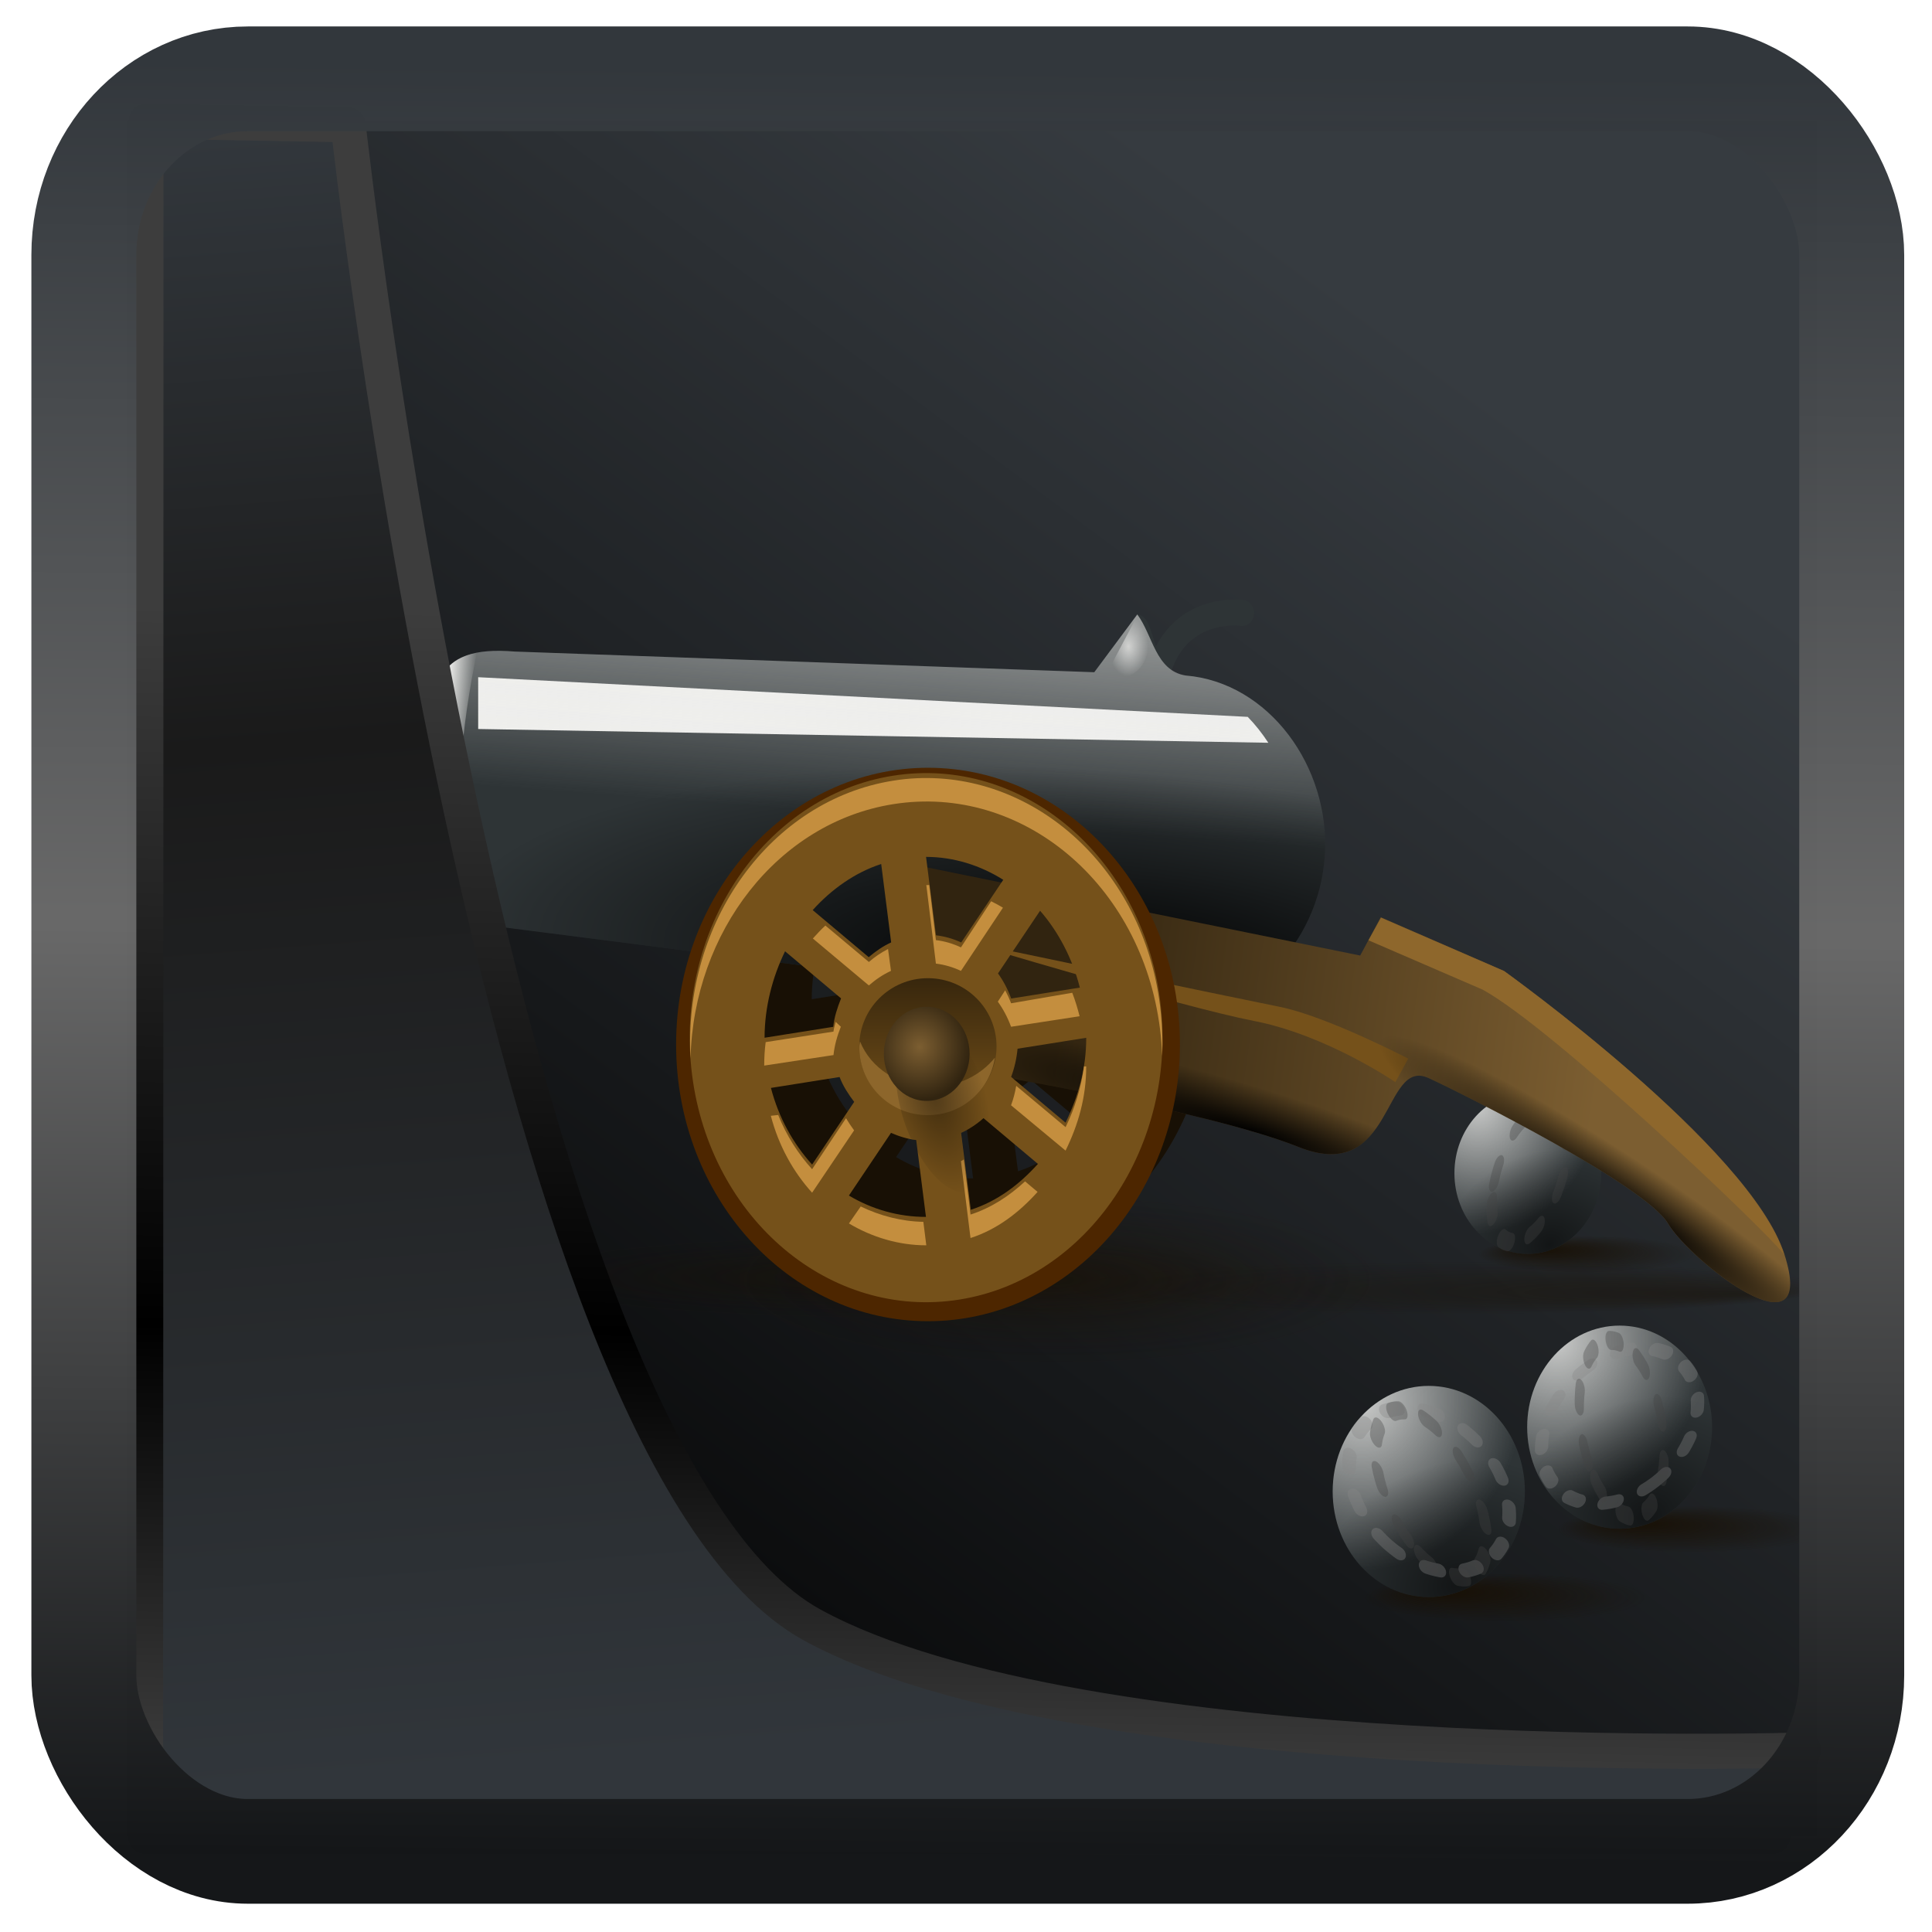 <?xml version="1.0" encoding="UTF-8" standalone="no"?>
<!-- Created with Inkscape (http://www.inkscape.org/) -->

<svg
  width="32"
  height="32"
  version="1.1"
  viewBox="0 0 32 32"
  id="svg22"
  xmlns:xlink="http://www.w3.org/1999/xlink"
  xmlns="http://www.w3.org/2000/svg"
  xmlns:svg="http://www.w3.org/2000/svg">
 <defs
   id="defs12">
  <linearGradient
    id="linearGradient917">
   <stop
     style="stop-color:#000000;stop-opacity:0.996"
     offset="0"
     id="stop913" />
   <stop
     style="stop-color:#353a3f;stop-opacity:0.996"
     offset="1"
     id="stop915" />
  </linearGradient>
  <linearGradient
    id="linearGradient1005-3-3"
    x1="5.253"
    x2="9.382"
    y1="15.383"
    y2="2.942"
    gradientTransform="matrix(1,0,0,1,1.632,-0.617)"
    gradientUnits="userSpaceOnUse">
   <stop
     stop-color="#fa8200"
     offset="0"
     id="stop2" />
   <stop
     stop-color="#ff9600"
     offset=".37"
     id="stop4" />
   <stop
     stop-color="#ffb400"
     offset="1"
     id="stop6" />
  </linearGradient>
  <filter
    id="filter4014"
    x="-0.062"
    y="-0.058"
    width="1.125"
    height="1.115"
    color-interpolation-filters="sRGB">
   <feGaussianBlur
     stdDeviation="1.094"
     id="feGaussianBlur9" />
  </filter>
  <linearGradient
    xlink:href="#linearGradient3487"
    id="linearGradient3403"
    gradientUnits="userSpaceOnUse"
    x1="6.949"
    y1="4.555"
    x2="11.215"
    y2="59.052" />
  <linearGradient
    id="linearGradient3487">
   <stop
     style="stop-color:#32373c;stop-opacity:1"
     offset="0"
     id="stop3481" />
   <stop
     id="stop3483"
     offset="0.368"
     style="stop-color:#1a1a1a;stop-opacity:1" />
   <stop
     style="stop-color:#31363b;stop-opacity:1"
     offset="1"
     id="stop3485" />
  </linearGradient>
  <linearGradient
    xlink:href="#linearGradient20604"
    id="linearGradient20558"
    gradientUnits="userSpaceOnUse"
    x1="25.802"
    y1="20.374"
    x2="25.111"
    y2="58.913" />
  <linearGradient
    id="linearGradient20604">
   <stop
     id="stop20598"
     offset="0"
     style="stop-color:#3d3d3d;stop-opacity:1" />
   <stop
     style="stop-color:#000000;stop-opacity:1"
     offset="0.618"
     id="stop20600" />
   <stop
     id="stop20602"
     offset="1"
     style="stop-color:#3d3d3d;stop-opacity:1" />
  </linearGradient>
  <filter
    style="color-interpolation-filters:sRGB"
    id="filter20720"
    x="-0.011"
    y="-0.01"
    width="1.021"
    height="1.02">
   <feGaussianBlur
     stdDeviation="0"
     id="feGaussianBlur20722" />
  </filter>
  <linearGradient
    gradientTransform="translate(0.361,-0.13)"
    xlink:href="#linearGradient4555"
    id="linearGradient4557"
    x1="43.5"
    y1="64.012"
    x2="44.142"
    y2="0.306"
    gradientUnits="userSpaceOnUse" />
  <linearGradient
    id="linearGradient4555">
   <stop
     style="stop-color:#141618;stop-opacity:1"
     offset="0"
     id="stop4551" />
   <stop
     id="stop4559"
     offset="0.518"
     style="stop-color:#686868;stop-opacity:1" />
   <stop
     style="stop-color:#31363b;stop-opacity:1"
     offset="1"
     id="stop4553" />
  </linearGradient>
  <filter
    style="color-interpolation-filters:sRGB"
    id="filter4601"
    x="-0.03"
    width="1.059"
    y="-0.03"
    height="1.059">
   <feGaussianBlur
     stdDeviation="0"
     id="feGaussianBlur4603" />
  </filter>
  <linearGradient
    xlink:href="#linearGradient917"
    id="linearGradient919"
    x1="7.401"
    y1="41.743"
    x2="33.063"
    y2="7.107"
    gradientUnits="userSpaceOnUse"
    gradientTransform="scale(0.665)" />
  <radialGradient
    xlink:href="#linearGradient4755"
    id="radialGradient5079"
    gradientUnits="userSpaceOnUse"
    gradientTransform="matrix(1,0,0,0.156,0,45.793)"
    cx="56.954"
    cy="54.229"
    fx="53.997"
    fy="52.576"
    r="5.785" />
  <linearGradient
    id="linearGradient4755">
   <stop
     style="stop-color:#181005;stop-opacity:1;"
     offset="0"
     id="stop4757" />
   <stop
     style="stop-color:#181005;stop-opacity:0;"
     offset="1"
     id="stop4759" />
  </linearGradient>
  <filter
    id="filter5051"
    x="-0.059"
    width="1.118"
    y="-0.379"
    height="1.759">
   <feGaussianBlur
     stdDeviation="0.284"
     id="feGaussianBlur5053" />
  </filter>
  <radialGradient
    xlink:href="#linearGradient4372"
    id="radialGradient5081"
    gradientUnits="userSpaceOnUse"
    gradientTransform="matrix(1.561,-0.595,0.563,1.476,-55.979,7.035)"
    cx="48.188"
    cy="44.478"
    fx="48.188"
    fy="44.478"
    r="6.107" />
  <linearGradient
    id="linearGradient4372">
   <stop
     style="stop-color:#eeeeec;stop-opacity:1;"
     offset="0"
     id="stop4374" />
   <stop
     style="stop-color:#eeeeec;stop-opacity:0;"
     offset="1"
     id="stop4376" />
  </linearGradient>
  <radialGradient
    xlink:href="#linearGradient4451"
    id="radialGradient5083"
    gradientUnits="userSpaceOnUse"
    gradientTransform="matrix(1.46,-0.383,0.295,1.123,-39.186,12.505)"
    cx="50.205"
    cy="54.55"
    fx="50.205"
    fy="54.55"
    r="6.107" />
  <linearGradient
    id="linearGradient4451">
   <stop
     style="stop-color:#000000;stop-opacity:1;"
     offset="0"
     id="stop4453" />
   <stop
     style="stop-color:#000000;stop-opacity:0;"
     offset="1"
     id="stop4455" />
  </linearGradient>
  <filter
    id="filter4925"
    x="-0.192"
    width="1.386"
    y="-0.194"
    height="1.387">
   <feGaussianBlur
     stdDeviation="0.642"
     id="feGaussianBlur4927" />
  </filter>
  <radialGradient
    xlink:href="#linearGradient4755"
    id="radialGradient4777"
    cx="22.82"
    cy="44.008"
    fx="36.062"
    fy="48.138"
    r="16.521"
    gradientTransform="matrix(1,0,0,0.097,0,39.727)"
    gradientUnits="userSpaceOnUse" />
  <filter
    id="filter4831"
    x="-0.067"
    width="1.134"
    y="-0.687"
    height="2.373">
   <feGaussianBlur
     stdDeviation="0.92"
     id="feGaussianBlur4833" />
  </filter>
  <radialGradient
    xlink:href="#linearGradient4755"
    id="radialGradient4769"
    cx="22.82"
    cy="44.008"
    fx="22.82"
    fy="44.008"
    r="16.521"
    gradientTransform="matrix(1,0,0,0.097,0,39.727)"
    gradientUnits="userSpaceOnUse" />
  <filter
    id="filter4827"
    x="-0.053"
    width="1.107"
    y="-0.549"
    height="2.099">
   <feGaussianBlur
     stdDeviation="0.736"
     id="feGaussianBlur4829" />
  </filter>
  <radialGradient
    xlink:href="#linearGradient4755"
    id="radialGradient4761"
    cx="29.184"
    cy="47.287"
    fx="29.184"
    fy="47.287"
    r="10.285"
    gradientTransform="matrix(1,0,0,0.425,0,27.19)"
    gradientUnits="userSpaceOnUse" />
  <filter
    id="filter4835"
    x="-0.086"
    width="1.171"
    y="-0.201"
    height="1.402">
   <feGaussianBlur
     stdDeviation="0.733"
     id="feGaussianBlur4837" />
  </filter>
  <filter
    id="filter4520"
    x="-0.038"
    width="1.077"
    y="-0.509"
    height="2.018">
   <feGaussianBlur
     stdDeviation="0.537"
     id="feGaussianBlur4522" />
  </filter>
  <linearGradient
    xlink:href="#linearGradient4372"
    id="linearGradient4380"
    x1="22.414"
    y1="11.253"
    x2="21.388"
    y2="26.344"
    gradientUnits="userSpaceOnUse" />
  <radialGradient
    xlink:href="#linearGradient4451"
    id="radialGradient4457"
    cx="31.686"
    cy="41.323"
    fx="31.686"
    fy="41.323"
    r="19.157"
    gradientTransform="matrix(1.427,0.087,-0.024,0.4,-12.522,13.054)"
    gradientUnits="userSpaceOnUse" />
  <linearGradient
    xlink:href="#linearGradient4531"
    id="linearGradient4537"
    x1="52.909"
    y1="38.364"
    x2="30.182"
    y2="34.909"
    gradientUnits="userSpaceOnUse" />
  <linearGradient
    id="linearGradient4531">
   <stop
     style="stop-color:#7c5e31;stop-opacity:1"
     offset="0"
     id="stop4533" />
   <stop
     style="stop-color:#312410;stop-opacity:1"
     offset="1"
     id="stop4535" />
  </linearGradient>
  <radialGradient
    xlink:href="#linearGradient4451"
    id="radialGradient4541"
    cx="54.891"
    cy="89.021"
    fx="54.891"
    fy="89.021"
    r="18.692"
    gradientTransform="matrix(0.572,0.35,-0.049,0.079,27.52,15.386)"
    gradientUnits="userSpaceOnUse" />
  <radialGradient
    xlink:href="#linearGradient4451"
    id="radialGradient4553"
    gradientUnits="userSpaceOnUse"
    gradientTransform="matrix(0.66,0.185,-0.025,0.09,21.173,19.112)"
    cx="31.907"
    cy="151.55"
    fx="31.907"
    fy="151.55"
    r="18.692" />
  <radialGradient
    xlink:href="#linearGradient4372"
    id="radialGradient4395"
    cx="4.425"
    cy="24.144"
    fx="4.425"
    fy="24.144"
    r="1.168"
    gradientTransform="matrix(1,0,-6.8269758e-8,7.214,1.6482895e-6,-154.015)"
    gradientUnits="userSpaceOnUse" />
  <filter
    id="filter4445"
    x="-0.29"
    width="1.58"
    y="-0.066"
    height="1.132">
   <feGaussianBlur
     stdDeviation="0.283"
     id="feGaussianBlur4447" />
  </filter>
  <filter
    id="filter4590"
    x="-0.034"
    y="-0.038"
    width="1.068"
    height="1.075">
   <feGaussianBlur
     stdDeviation="0.284"
     id="feGaussianBlur4592" />
  </filter>
  <linearGradient
    xlink:href="#linearGradient4451"
    id="linearGradient4602"
    x1="24.727"
    y1="6.273"
    x2="24.727"
    y2="45.091"
    gradientUnits="userSpaceOnUse" />
  <filter
    id="filter4709"
    x="-0.046"
    y="-0.046"
    width="1.092"
    height="1.092">
   <feGaussianBlur
     stdDeviation="0.39"
     id="feGaussianBlur4711" />
  </filter>
  <filter
    id="filter4645"
    x="-0.076"
    width="1.153"
    y="-0.154"
    height="1.309">
   <feGaussianBlur
     stdDeviation="0.183"
     id="feGaussianBlur4647" />
  </filter>
  <radialGradient
    xlink:href="#linearGradient4451"
    id="radialGradient4725"
    gradientUnits="userSpaceOnUse"
    gradientTransform="matrix(1.399,-1.051,1.291,2.85,-55.576,-37.663)"
    cx="24.868"
    cy="35.445"
    fx="24.868"
    fy="35.445"
    r="1.273" />
  <radialGradient
    xlink:href="#linearGradient4531"
    id="radialGradient4721"
    cx="24.868"
    cy="35.445"
    fx="24.868"
    fy="35.445"
    r="1.273"
    gradientUnits="userSpaceOnUse"
    gradientTransform="matrix(1.17,-0.185,0.177,1.117,-10.488,0.456)" />
  <radialGradient
    xlink:href="#linearGradient4372"
    id="radialGradient4743"
    cx="32.844"
    cy="19.984"
    fx="32.844"
    fy="19.984"
    r="0.844"
    gradientTransform="matrix(1,0,0,1.362,0.386,-7.303)"
    gradientUnits="userSpaceOnUse" />
  <radialGradient
    xlink:href="#linearGradient4755"
    id="radialGradient4969"
    cx="56.954"
    cy="54.229"
    fx="53.997"
    fy="52.576"
    r="5.785"
    gradientTransform="matrix(1,0,0,0.156,0,45.793)"
    gradientUnits="userSpaceOnUse" />
  <radialGradient
    xlink:href="#linearGradient4372"
    id="radialGradient4881"
    gradientUnits="userSpaceOnUse"
    gradientTransform="matrix(1.561,-0.595,0.563,1.476,-55.979,7.035)"
    cx="48.188"
    cy="44.478"
    fx="48.188"
    fy="44.478"
    r="6.107" />
  <radialGradient
    xlink:href="#linearGradient4451"
    id="radialGradient4877"
    cx="50.205"
    cy="54.55"
    fx="50.205"
    fy="54.55"
    r="6.107"
    gradientUnits="userSpaceOnUse"
    gradientTransform="matrix(1.46,-0.383,0.295,1.123,-39.186,12.505)" />
  <filter
    id="filter4957"
    x="-0.162"
    width="1.323"
    y="-0.162"
    height="1.323">
   <feGaussianBlur
     stdDeviation="0.605"
     id="feGaussianBlur4959" />
  </filter>
  <radialGradient
    xlink:href="#linearGradient4755"
    id="radialGradient5099"
    gradientUnits="userSpaceOnUse"
    gradientTransform="matrix(1,0,0,0.156,0,45.793)"
    cx="56.954"
    cy="54.229"
    fx="53.997"
    fy="52.576"
    r="5.785" />
  <radialGradient
    xlink:href="#linearGradient4372"
    id="radialGradient5101"
    gradientUnits="userSpaceOnUse"
    gradientTransform="matrix(1.561,-0.595,0.563,1.476,-55.979,7.035)"
    cx="48.188"
    cy="44.478"
    fx="48.188"
    fy="44.478"
    r="6.107" />
  <radialGradient
    xlink:href="#linearGradient4451"
    id="radialGradient5103"
    gradientUnits="userSpaceOnUse"
    gradientTransform="matrix(1.46,-0.383,0.295,1.123,-39.186,12.505)"
    cx="50.205"
    cy="54.55"
    fx="50.205"
    fy="54.55"
    r="6.107" />
 </defs>
 <rect
   style="display:inline;fill:url(#linearGradient919);fill-opacity:1;fill-rule:evenodd;stroke:none;stroke-width:0.617;stroke-linejoin:round;stroke-miterlimit:7.8"
   id="rect1192"
   width="27.986"
   height="28.404"
   x="2.103"
   y="2.007"
   ry="0" />
 <g
   id="g1002"
   transform="matrix(0.406,0,0,0.446,1.718,2.383)">
  <g
    id="g5065"
    transform="matrix(0.764,0,0,0.764,16.799,-0.007)">
   <ellipse
     style="opacity:1;fill:url(#radialGradient5079);fill-opacity:1;fill-rule:nonzero;stroke:none;stroke-width:0.526;stroke-linecap:round;stroke-linejoin:round;stroke-miterlimit:4;stroke-dasharray:0.526, 1.052;stroke-dashoffset:0;stroke-opacity:1;filter:url(#filter5051)"
     id="path5067"
     transform="translate(0.257,-0.257)"
     cx="56.954"
     cy="54.229"
     rx="5.785"
     ry="0.9" />
   <circle
     style="opacity:1;fill:#2e3436;fill-opacity:1;fill-rule:nonzero;stroke:none;stroke-width:1;stroke-linecap:round;stroke-linejoin:round;stroke-miterlimit:4;stroke-dasharray:none;stroke-dashoffset:0;stroke-opacity:1"
     id="path5069"
     transform="matrix(0.642,0,0,0.642,22.981,18.491)"
     cx="48.405"
     cy="49.151"
     r="6.107" />
   <circle
     style="opacity:0.801;fill:url(#radialGradient5081);fill-opacity:1;fill-rule:nonzero;stroke:none;stroke-width:1;stroke-linecap:round;stroke-linejoin:round;stroke-miterlimit:4;stroke-dasharray:none;stroke-dashoffset:0;stroke-opacity:1"
     id="path5071"
     transform="matrix(0.642,0,0,0.642,22.981,18.491)"
     cx="48.405"
     cy="49.151"
     r="6.107" />
   <circle
     id="path5073"
     style="opacity:0.593;fill:url(#radialGradient5083);fill-opacity:1;fill-rule:nonzero;stroke:none;stroke-width:1;stroke-linecap:round;stroke-linejoin:round;stroke-miterlimit:4;stroke-dasharray:none;stroke-dashoffset:0;stroke-opacity:1"
     transform="matrix(0.642,0,0,0.642,22.981,18.491)"
     cx="48.405"
     cy="49.151"
     r="6.107" />
   <circle
     id="path5077"
     style="opacity:0.593;fill:none;fill-opacity:1;fill-rule:nonzero;stroke:#424242;stroke-width:1.664;stroke-linecap:round;stroke-linejoin:round;stroke-miterlimit:4;stroke-dasharray:1.664, 3.328;stroke-dashoffset:0;stroke-opacity:1;filter:url(#filter4925)"
     transform="matrix(-0.31,0.059,0.114,-0.532,63.548,73.429)"
     cx="48.405"
     cy="49.151"
     r="6.107" />
  </g>
  <ellipse
    transform="matrix(0.962,0,0,0.615,32.463,15.428)"
    id="path4753"
    style="opacity:0.714;fill:url(#radialGradient4777);fill-opacity:1;fill-rule:nonzero;stroke:none;stroke-width:1;stroke-linecap:round;stroke-linejoin:round;stroke-miterlimit:4;stroke-dasharray:none;stroke-dashoffset:0;stroke-opacity:1;filter:url(#filter4831)"
    cx="22.82"
    cy="44.008"
    rx="16.521"
    ry="1.607" />
  <ellipse
    style="opacity:0.714;fill:url(#radialGradient4769);fill-opacity:1;fill-rule:nonzero;stroke:none;stroke-width:1;stroke-linecap:round;stroke-linejoin:round;stroke-miterlimit:4;stroke-dasharray:none;stroke-dashoffset:0;stroke-opacity:1;filter:url(#filter4827)"
    id="path4749"
    transform="matrix(0.962,0,0,0.962,10.087,-0.238)"
    cx="22.82"
    cy="44.008"
    rx="16.521"
    ry="1.607" />
  <ellipse
    style="opacity:0.714;fill:url(#radialGradient4761);fill-opacity:1;fill-rule:nonzero;stroke:none;stroke-width:1;stroke-linecap:round;stroke-linejoin:round;stroke-miterlimit:4;stroke-dasharray:none;stroke-dashoffset:0;stroke-opacity:1;filter:url(#filter4835)"
    id="path4751"
    transform="matrix(1.292,0,0,0.721,1.121,8.1)"
    cx="29.184"
    cy="47.287"
    rx="10.285"
    ry="4.371" />
  <path
    id="path4747"
    d="m 25.237,23.412 c 5.471,-0.792 10.557,3.101 11.334,8.675 0.777,5.574 -3.044,10.756 -8.515,11.547 -5.471,0.792 -10.556,-3.101 -11.334,-8.675 -0.777,-5.574 3.044,-10.756 8.514,-11.547 z m 1.407,3.132 0.422,3.027 c 0.375,0.042 0.731,0.133 1.069,0.278 l 1.784,-2.42 c -0.981,-0.56 -2.099,-0.884 -3.276,-0.885 z m -1.902,0.275 c -1.117,0.33 -2.112,0.979 -2.905,1.779 l 2.376,1.818 c 0.283,-0.224 0.612,-0.429 0.951,-0.57 z m 6.738,1.804 -1.785,2.42 c 0.231,0.291 0.416,0.614 0.56,0.969 l 2.912,-0.421 C 32.847,30.456 32.253,29.431 31.48,28.624 Z m -10.815,1.565 c -0.534,0.998 -0.868,2.153 -0.869,3.338 l 2.912,-0.421 c 0.045,-0.392 0.179,-0.745 0.332,-1.098 z m 12.772,3.34 -2.912,0.421 c -0.041,0.382 -0.131,0.744 -0.273,1.089 l 2.308,1.766 c 0.534,-0.994 0.879,-2.085 0.877,-3.277 z m -10.459,1.514 -2.912,0.421 c 0.329,1.151 0.946,2.155 1.746,2.959 l 1.784,-2.42 C 23.353,35.707 23.129,35.406 22.978,35.042 Z m 6.102,1.588 c -0.286,0.235 -0.603,0.423 -0.951,0.57 l 0.414,2.967 c 1.124,-0.33 2.057,-0.971 2.845,-1.771 z m -3.922,0.568 -1.785,2.42 c 0.976,0.532 2.108,0.827 3.267,0.824 l -0.414,-2.967 c -0.365,-0.039 -0.736,-0.143 -1.069,-0.278 z"
    style="fill:#181005;fill-opacity:1;fill-rule:nonzero;stroke:none;stroke-width:0.5;stroke-linecap:round;stroke-linejoin:round;stroke-miterlimit:4;stroke-dasharray:none;stroke-dashoffset:0;stroke-opacity:1"
    transform="matrix(0.962,0,0,0.962,9.84,-0.486)" />
  <path
    style="fill:none;fill-rule:evenodd;stroke:#2e3436;stroke-width:1px;stroke-linecap:round;stroke-linejoin:miter;stroke-opacity:1"
    d="m 34.455,21.059 c 0.771,-2.828 3.6,-2.443 3.6,-2.443"
    id="path4730"
    transform="matrix(0.962,0,0,0.962,9.84,-0.486)" />
  <path
    style="fill:#2e3436;fill-opacity:1;fill-rule:nonzero;stroke:none;stroke-width:1;stroke-linecap:round;stroke-linejoin:round;stroke-miterlimit:4;stroke-dashoffset:0;stroke-opacity:1"
    d="M 35.651,21.028 C 34.063,20.921 34.499,18.75 33.602,18.671 L 31.778,20.902 7.207,20.104 c -3.527,-0.262 -3.586,1.325 -3.831,4.755 -0.245,3.43 -0.454,5.598 3.073,5.859 L 34.724,34.001 c 3.527,0.262 6.585,-2.584 6.83,-6.014 0.245,-3.43 -2.376,-6.697 -5.903,-6.959 z"
    id="path4129"
    transform="matrix(0.962,0,0,0.962,9.84,-0.486)" />
  <path
    style="fill:#eeeeec;fill-opacity:1;fill-rule:evenodd;stroke:none;stroke-width:1px;stroke-linecap:butt;stroke-linejoin:miter;stroke-opacity:1;filter:url(#filter4520)"
    d="m 5.651,21.094 v 2 L 39.159,23.625 c -0.256,-0.358 -0.553,-0.701 -0.873,-1 z"
    id="path4459"
    transform="matrix(0.962,0,0,0.962,9.84,-0.486)" />
  <path
    id="path4370"
    d="M 35.651,21.028 C 34.372,20.838 34.266,19.475 33.602,18.671 L 31.778,20.902 7.207,20.104 c -3.527,-0.262 -3.586,1.325 -3.831,4.755 -0.245,3.43 -0.454,5.598 3.073,5.859 L 34.724,34.001 c 3.527,0.262 6.585,-2.584 6.83,-6.014 0.245,-3.43 -2.376,-6.697 -5.903,-6.959 z"
    style="fill:url(#linearGradient4380);fill-opacity:1;fill-rule:nonzero;stroke:none;stroke-width:1;stroke-linecap:round;stroke-linejoin:round;stroke-miterlimit:4;stroke-dashoffset:0;stroke-opacity:1"
    transform="matrix(0.962,0,0,0.962,9.84,-0.486)" />
  <path
    style="fill:url(#radialGradient4457);fill-opacity:1;fill-rule:nonzero;stroke:none;stroke-width:1;stroke-linecap:round;stroke-linejoin:round;stroke-miterlimit:4;stroke-dashoffset:0;stroke-opacity:1"
    d="m 35.651,21.028 c -2.968,0.647 -1.515,-1.482 -2.049,-2.358 L 31.778,20.902 7.207,20.104 c -3.527,-0.262 -3.586,1.325 -3.831,4.755 -0.245,3.43 -0.454,5.598 3.073,5.859 L 34.724,34.001 c 3.527,0.262 6.585,-2.584 6.83,-6.014 0.245,-3.43 -2.376,-6.697 -5.903,-6.959 z"
    id="path4449"
    transform="matrix(0.962,0,0,0.962,9.84,-0.486)" />
  <path
    style="fill:url(#linearGradient4537);fill-opacity:1;fill-rule:evenodd;stroke:none;stroke-width:1;stroke-linecap:butt;stroke-linejoin:miter;stroke-miterlimit:4;stroke-dasharray:none;stroke-opacity:1"
    d="m 23.905,28.292 19.15,3.547 0.87,-1.478 5.223,2.069 c 0,0 10.445,6.799 11.896,10.938 1.451,4.139 -4.002,0.257 -4.933,-1.182 -0.955,-1.478 -8.734,-5.026 -10.155,-5.617 -1.956,-0.814 -1.451,4.139 -5.513,2.661 -4.062,-1.478 -14.217,-2.956 -14.217,-2.956 z"
    id="path4131"
    transform="matrix(0.962,0,0,0.962,9.84,-0.486)" />
  <path
    style="fill:#75511a;fill-opacity:1;fill-rule:evenodd;stroke:none;stroke-width:1px;stroke-linecap:butt;stroke-linejoin:miter;stroke-opacity:1"
    d="m 26.182,31.273 c 0,0 11.455,2.182 13.455,2.545 2,0.364 5.455,2 5.455,2 l -0.545,0.909 c 0,0 -2.909,-1.818 -6,-2.364 -3.091,-0.545 -12.364,-3.091 -12.364,-3.091 z"
    id="path4529"
    transform="matrix(0.962,0,0,0.962,9.84,-0.486)" />
  <path
    id="path4539"
    d="m 23.905,28.292 19.15,3.547 0.87,-1.478 5.223,2.069 c 0,0 10.445,6.799 11.896,10.938 1.451,4.139 -4.002,0.257 -4.933,-1.182 -0.955,-1.478 -8.734,-5.026 -10.155,-5.617 -1.956,-0.814 -1.451,4.139 -5.513,2.661 -4.062,-1.478 -14.217,-2.956 -14.217,-2.956 z"
    style="fill:url(#radialGradient4541);fill-opacity:1;fill-rule:evenodd;stroke:none;stroke-width:1;stroke-linecap:butt;stroke-linejoin:miter;stroke-miterlimit:4;stroke-dasharray:none;stroke-opacity:1"
    transform="matrix(0.962,0,0,0.962,9.84,-0.486)" />
  <path
    style="fill:url(#radialGradient4553);fill-opacity:1;fill-rule:evenodd;stroke:none;stroke-width:1;stroke-linecap:butt;stroke-linejoin:miter;stroke-miterlimit:4;stroke-dasharray:none;stroke-opacity:1"
    d="m 23.905,28.292 19.15,3.547 0.87,-1.478 5.223,2.069 c 0,0 10.445,6.799 11.896,10.938 1.451,4.139 -4.002,0.257 -4.933,-1.182 -0.955,-1.478 -8.734,-5.026 -10.155,-5.617 -1.956,-0.814 -1.451,4.139 -5.513,2.661 -4.062,-1.478 -14.217,-2.956 -14.217,-2.956 z"
    id="path4551"
    transform="matrix(0.962,0,0,0.962,9.84,-0.486)" />
  <circle
    style="opacity:1;fill:none;fill-opacity:0.5;fill-rule:nonzero;stroke:#4d2600;stroke-width:1;stroke-linecap:round;stroke-linejoin:round;stroke-miterlimit:4;stroke-dasharray:none;stroke-dashoffset:0;stroke-opacity:1"
    id="path4555"
    transform="matrix(0.962,0,0,0.962,9.84,-0.136)"
    cx="24.727"
    cy="34.909"
    r="10.182" />
  <path
    style="fill:#75511a;fill-opacity:1;fill-rule:nonzero;stroke:none;stroke-width:0.5;stroke-linecap:round;stroke-linejoin:round;stroke-miterlimit:4;stroke-dasharray:none;stroke-dashoffset:0;stroke-opacity:1"
    d="m 23.237,24.898 c 5.471,-0.792 10.557,3.101 11.334,8.675 0.777,5.574 -3.044,10.756 -8.515,11.547 -5.471,0.792 -10.556,-3.101 -11.334,-8.675 -0.777,-5.574 3.044,-10.756 8.514,-11.547 z m 1.407,3.132 0.422,3.027 c 0.375,0.042 0.731,0.133 1.069,0.278 l 1.784,-2.42 c -0.981,-0.56 -2.099,-0.884 -3.276,-0.885 z m -1.902,0.275 c -1.117,0.33 -2.112,0.979 -2.905,1.779 l 2.376,1.818 c 0.283,-0.224 0.612,-0.429 0.951,-0.57 z m 6.738,1.804 -1.785,2.42 c 0.231,0.291 0.416,0.614 0.56,0.969 l 2.912,-0.421 C 30.847,31.942 30.253,30.917 29.48,30.109 Z m -10.815,1.565 c -0.534,0.998 -0.868,2.153 -0.869,3.338 l 2.912,-0.421 c 0.045,-0.392 0.179,-0.745 0.332,-1.098 z m 12.772,3.34 -2.912,0.421 c -0.041,0.382 -0.131,0.744 -0.273,1.089 l 2.308,1.766 c 0.534,-0.994 0.879,-2.085 0.877,-3.277 z m -10.459,1.514 -2.912,0.421 c 0.329,1.151 0.946,2.155 1.746,2.959 l 1.784,-2.42 C 21.353,37.192 21.129,36.892 20.978,36.528 Z m 6.102,1.588 c -0.286,0.235 -0.603,0.423 -0.951,0.57 l 0.414,2.967 c 1.124,-0.33 2.057,-0.971 2.845,-1.771 z m -3.922,0.568 -1.785,2.42 c 0.976,0.532 2.108,0.827 3.267,0.824 l -0.414,-2.967 c -0.365,-0.039 -0.736,-0.143 -1.069,-0.278 z"
    id="path4133"
    transform="matrix(0.962,0,0,0.962,9.84,-0.486)" />
  <path
    style="fill:url(#radialGradient4395);fill-opacity:1;fill-rule:nonzero;stroke:none;stroke-width:1;stroke-linecap:round;stroke-linejoin:round;stroke-miterlimit:4;stroke-dashoffset:0;stroke-opacity:1;filter:url(#filter4445)"
    d="m 5.562,20.156 c -1.913,0.35 -1.988,1.9 -2.188,4.688 -0.208,2.91 -0.385,4.925 1.719,5.625 -0.242,-1.712 -0.335,-3.685 -0.188,-5.812 0.112,-1.617 0.377,-3.13 0.688,-4.5 -0.01,0.002 -0.022,-0.002 -0.031,0 z"
    id="path4382"
    transform="matrix(0.962,0,0,0.962,9.84,-0.486)" />
  <path
    style="fill:#8e672c;fill-opacity:1;fill-rule:evenodd;stroke:none;stroke-width:1;stroke-linecap:butt;stroke-linejoin:miter;stroke-miterlimit:4;stroke-dasharray:none;stroke-opacity:1"
    d="M 43.938,30.375 43.406,31.25 48.25,33.156 c 2.98,1.488 11.845,9.152 12.781,10.219 -1.451,-4.139 -11.875,-10.937 -11.875,-10.938 z"
    id="path4524"
    transform="matrix(0.962,0,0,0.962,9.84,-0.486)" />
  <path
    style="fill:#c48e3e;fill-opacity:1;fill-rule:nonzero;stroke:none;stroke-width:0.5;stroke-linecap:round;stroke-linejoin:round;stroke-miterlimit:4;stroke-dasharray:none;stroke-dashoffset:0;stroke-opacity:1;filter:url(#filter4590)"
    d="m 24.25,24.994 c -0.338,0.014 -0.658,0.044 -1,0.094 -5.201,0.753 -8.909,5.465 -8.594,10.719 0.133,-4.881 3.693,-9.103 8.594,-9.812 5.471,-0.792 10.535,3.082 11.312,8.656 0.049,0.348 0.08,0.718 0.094,1.062 0.033,-0.646 -0.001,-1.305 -0.094,-1.969 -0.729,-5.225 -5.243,-8.954 -10.312,-8.75 z m 0.406,4.125 0.406,3.031 c 0.375,0.042 0.724,0.137 1.062,0.281 l 1.781,-2.438 c -0.163,-0.093 -0.329,-0.17 -0.5,-0.25 l -1.281,1.781 c -0.339,-0.145 -0.687,-0.239 -1.062,-0.281 l -0.281,-2.125 c -0.043,-9.01e-4 -0.082,2.8e-5 -0.125,0 z m -4.281,1.562 c -0.19,0.158 -0.359,0.327 -0.531,0.5 l 2.375,1.812 c 0.283,-0.224 0.598,-0.422 0.938,-0.562 l -0.125,-0.844 c -0.294,0.137 -0.565,0.304 -0.812,0.5 z m 7.625,2.5 -0.312,0.438 c 0.231,0.291 0.418,0.614 0.562,0.969 l 2.906,-0.406 c -0.086,-0.307 -0.188,-0.618 -0.312,-0.906 L 28.25,33.682 c -0.072,-0.178 -0.157,-0.339 -0.25,-0.5 z m -7.188,1.219 c -0.032,0.124 -0.079,0.243 -0.094,0.375 l -2.875,0.406 c -0.043,0.3 -0.062,0.6 -0.062,0.906 l 2.938,-0.406 c 0.045,-0.392 0.159,-0.74 0.312,-1.094 z m 10.531,1.719 c -0.127,0.831 -0.391,1.618 -0.781,2.344 l -2.094,-1.594 c -0.049,0.257 -0.12,0.511 -0.219,0.75 l 2.312,1.75 c 0.534,-0.994 0.877,-2.058 0.875,-3.25 z m -12.969,1.875 -0.312,0.031 c 0.329,1.151 0.949,2.165 1.75,2.969 l 1.781,-2.406 C 21.472,38.44 21.355,38.277 21.25,38.119 l -1.438,1.969 c -0.594,-0.596 -1.088,-1.299 -1.438,-2.094 z m 7.875,1.719 c -0.043,0.02 -0.081,0.044 -0.125,0.062 l 0.406,2.969 c 1.124,-0.33 2.056,-0.982 2.844,-1.781 l -0.531,-0.406 c -0.664,0.561 -1.439,1.025 -2.312,1.281 z m -4.375,1.812 -0.5,0.656 c 0.976,0.532 2.122,0.846 3.281,0.844 l -0.125,-0.906 c -0.923,-0.015 -1.839,-0.234 -2.656,-0.594 z"
    id="path4557"
    transform="matrix(0.962,0,0,0.962,9.84,-0.486)" />
  <circle
    transform="matrix(0.275,0,0,0.249,26.823,24.827)"
    id="path4594"
    style="opacity:1;fill:url(#linearGradient4602);fill-opacity:1;fill-rule:nonzero;stroke:none;stroke-width:3.5;stroke-linecap:round;stroke-linejoin:round;stroke-miterlimit:4;stroke-dasharray:none;stroke-dashoffset:0;stroke-opacity:1;filter:url(#filter4709)"
    cx="24.727"
    cy="34.909"
    r="10.182" />
  <path
    style="opacity:1;fill:#8d662b;fill-opacity:1;fill-rule:nonzero;stroke:none;stroke-width:3.5;stroke-linecap:round;stroke-linejoin:round;stroke-miterlimit:4;stroke-dasharray:none;stroke-dashoffset:0;stroke-opacity:1;filter:url(#filter4645)"
    d="m 21.844,35.156 c -0.007,0.074 -0.031,0.144 -0.031,0.219 0,1.455 1.3,2.625 2.906,2.625 1.452,0 2.626,-0.958 2.844,-2.219 -0.593,0.673 -1.555,1.125 -2.656,1.125 -1.425,10e-7 -2.613,-0.726 -3.062,-1.75 z"
    id="path4604"
    transform="matrix(0.962,0,0,0.962,9.84,-0.486)" />
  <path
    style="opacity:0.433;fill:url(#radialGradient4725);fill-opacity:1;fill-rule:nonzero;stroke:none;stroke-width:1;stroke-linecap:round;stroke-linejoin:round;stroke-miterlimit:4;stroke-dasharray:none;stroke-dashoffset:0;stroke-opacity:1"
    d="m 24.625,34.219 c -0.127,-0.005 -0.257,0.02 -0.375,0.062 -0.945,0.339 -1.194,2.122 -0.531,3.969 0.083,0.231 0.18,0.447 0.281,0.656 0.076,0.013 0.143,0.054 0.219,0.062 l 0.062,0.438 C 24.912,40.461 25.745,41.082 26.438,41 L 26.125,38.688 c 0.349,-0.147 0.683,-0.328 0.969,-0.562 L 27.5,38.438 C 27.446,37.988 27.33,37.485 27.156,37 26.576,35.384 25.517,34.251 24.625,34.219 Z"
    id="path4723"
    transform="matrix(0.962,0,0,0.962,9.84,-0.486)" />
  <circle
    style="opacity:1;fill:url(#radialGradient4721);fill-opacity:1;fill-rule:nonzero;stroke:none;stroke-width:1;stroke-linecap:round;stroke-linejoin:round;stroke-miterlimit:4;stroke-dasharray:none;stroke-dashoffset:0;stroke-opacity:1"
    id="path4713"
    transform="matrix(1.374,0,0,1.374,-0.9,-15.171)"
    cx="25.091"
    cy="35.636"
    r="1.273" />
  <path
    style="opacity:0.714;fill:url(#radialGradient4743);fill-opacity:1;fill-rule:nonzero;stroke:none;stroke-width:1;stroke-linecap:round;stroke-linejoin:round;stroke-miterlimit:4;stroke-dasharray:none;stroke-dashoffset:0;stroke-opacity:1"
    d="m 33.573,18.771 -1.188,2.039 c 0.172,0.129 0.373,0.26 0.594,0.26 0.578,0 1.055,-0.522 1.094,-1.171 9.11e-4,-0.029 -0.001,-0.058 0,-0.087 0,-0.44 -0.199,-0.819 -0.5,-1.041 z"
    id="path4732"
    transform="matrix(0.962,0,0,0.962,9.84,-0.486)" />
  <g
    id="g5055"
    transform="matrix(0.962,0,0,0.962,9.84,-0.486)">
   <ellipse
     transform="translate(0.257,-0.257)"
     id="path4961"
     style="opacity:1;fill:url(#radialGradient4969);fill-opacity:1;fill-rule:nonzero;stroke:none;stroke-width:0.526;stroke-linecap:round;stroke-linejoin:round;stroke-miterlimit:4;stroke-dasharray:0.526, 1.052;stroke-dashoffset:0;stroke-opacity:1;filter:url(#filter5051)"
     cx="56.954"
     cy="54.229"
     rx="5.785"
     ry="0.9" />
   <circle
     transform="matrix(0.642,0,0,0.642,22.981,18.491)"
     id="path4859"
     style="opacity:1;fill:#2e3436;fill-opacity:1;fill-rule:nonzero;stroke:none;stroke-width:1;stroke-linecap:round;stroke-linejoin:round;stroke-miterlimit:4;stroke-dasharray:none;stroke-dashoffset:0;stroke-opacity:1"
     cx="48.405"
     cy="49.151"
     r="6.107" />
   <circle
     transform="matrix(0.642,0,0,0.642,22.981,18.491)"
     id="path4879"
     style="opacity:0.801;fill:url(#radialGradient4881);fill-opacity:1;fill-rule:nonzero;stroke:none;stroke-width:1;stroke-linecap:round;stroke-linejoin:round;stroke-miterlimit:4;stroke-dasharray:none;stroke-dashoffset:0;stroke-opacity:1"
     cx="48.405"
     cy="49.151"
     r="6.107" />
   <circle
     transform="matrix(0.642,0,0,0.642,22.981,18.491)"
     style="opacity:0.593;fill:url(#radialGradient4877);fill-opacity:1;fill-rule:nonzero;stroke:none;stroke-width:1;stroke-linecap:round;stroke-linejoin:round;stroke-miterlimit:4;stroke-dasharray:none;stroke-dashoffset:0;stroke-opacity:1"
     id="path4869"
     cx="48.405"
     cy="49.151"
     r="6.107" />
   <circle
     id="path4883"
     style="opacity:0.593;fill:none;fill-opacity:1;fill-rule:nonzero;stroke:#888888;stroke-width:1.043;stroke-linecap:round;stroke-linejoin:round;stroke-miterlimit:4;stroke-dasharray:1.043, 2.086;stroke-dashoffset:0;stroke-opacity:1;filter:url(#filter4957)"
     transform="matrix(0.251,0.351,-0.48,0.343,65.497,16.147)"
     cx="48.405"
     cy="49.151"
     r="6.107" />
   <circle
     transform="matrix(-0.234,0.212,-0.18,-0.514,74.322,65.096)"
     style="opacity:0.593;fill:none;fill-opacity:1;fill-rule:nonzero;stroke:#424242;stroke-width:1.321;stroke-linecap:round;stroke-linejoin:round;stroke-miterlimit:4;stroke-dasharray:1.321, 2.643;stroke-dashoffset:0;stroke-opacity:1;filter:url(#filter4925)"
     id="path4887"
     cx="48.405"
     cy="49.151"
     r="6.107" />
  </g>
  <ellipse
    style="opacity:1;fill:url(#radialGradient5099);fill-opacity:1;fill-rule:nonzero;stroke:none;stroke-width:0.526;stroke-linecap:round;stroke-linejoin:round;stroke-miterlimit:4;stroke-dasharray:0.526, 1.052;stroke-dashoffset:0;stroke-opacity:1;filter:url(#filter5051)"
    id="path5087"
    transform="translate(0.257,-0.257)"
    cx="56.954"
    cy="54.229"
    rx="5.785"
    ry="0.9" />
  <circle
    style="opacity:1;fill:#2e3436;fill-opacity:1;fill-rule:nonzero;stroke:none;stroke-width:1;stroke-linecap:round;stroke-linejoin:round;stroke-miterlimit:4;stroke-dasharray:none;stroke-dashoffset:0;stroke-opacity:1"
    id="path5089"
    transform="matrix(0.642,0,0,0.642,22.981,18.491)"
    cx="48.405"
    cy="49.151"
    r="6.107" />
  <circle
    style="opacity:0.801;fill:url(#radialGradient5101);fill-opacity:1;fill-rule:nonzero;stroke:none;stroke-width:1;stroke-linecap:round;stroke-linejoin:round;stroke-miterlimit:4;stroke-dasharray:none;stroke-dashoffset:0;stroke-opacity:1"
    id="path5091"
    transform="matrix(0.642,0,0,0.642,22.981,18.491)"
    cx="48.405"
    cy="49.151"
    r="6.107" />
  <circle
    id="path5093"
    style="opacity:0.593;fill:url(#radialGradient5103);fill-opacity:1;fill-rule:nonzero;stroke:none;stroke-width:1;stroke-linecap:round;stroke-linejoin:round;stroke-miterlimit:4;stroke-dasharray:none;stroke-dashoffset:0;stroke-opacity:1"
    transform="matrix(0.642,0,0,0.642,22.981,18.491)"
    cx="48.405"
    cy="49.151"
    r="6.107" />
  <circle
    transform="matrix(-0.266,0.34,-0.464,-0.363,89.754,51.372)"
    style="opacity:0.593;fill:none;fill-opacity:1;fill-rule:nonzero;stroke:#888888;stroke-width:1.043;stroke-linecap:round;stroke-linejoin:round;stroke-miterlimit:4;stroke-dasharray:1.043, 2.086;stroke-dashoffset:0;stroke-opacity:1;filter:url(#filter4957)"
    id="path5095"
    cx="48.405"
    cy="49.151"
    r="6.107" />
  <circle
    id="path5097"
    style="opacity:0.593;fill:none;fill-opacity:1;fill-rule:nonzero;stroke:#424242;stroke-width:1.321;stroke-linecap:round;stroke-linejoin:round;stroke-miterlimit:4;stroke-dasharray:1.321, 2.643;stroke-dashoffset:0;stroke-opacity:1;filter:url(#filter4925)"
    transform="matrix(-0.152,0.277,-0.338,-0.426,78.111,57.665)"
    cx="48.405"
    cy="49.151"
    r="6.107" />
 </g>
 <path
   style="display:inline;mix-blend-mode:normal;fill:url(#linearGradient3403);fill-opacity:1;stroke:url(#linearGradient20558);stroke-width:1.162;stroke-linecap:butt;stroke-linejoin:round;stroke-miterlimit:4;stroke-dasharray:none;stroke-opacity:1"
   d="M 4.704,3.981 4.691,60.802 H 58.595 l 1.022,-2.866 c 0,0 -23.875,0.766 -32.844,-4.14 C 16.258,48.042 11.401,4.098 11.401,4.098 Z"
   id="path1686"
   transform="matrix(0.5,0,0,0.5,0.066,0.017)" />
 <rect
   style="display:inline;fill:none;fill-opacity:1;stroke:url(#linearGradient4557);stroke-width:3.714;stroke-linejoin:round;stroke-miterlimit:7.8;stroke-dasharray:none;stroke-opacity:0.995"
   id="rect4539"
   width="62.567"
   height="62.867"
   x="1.032"
   y="0.596"
   ry="6.245"
   rx="5.803"
   transform="matrix(0.468,0,0,0.467,0.906,1.027)" />
</svg>

